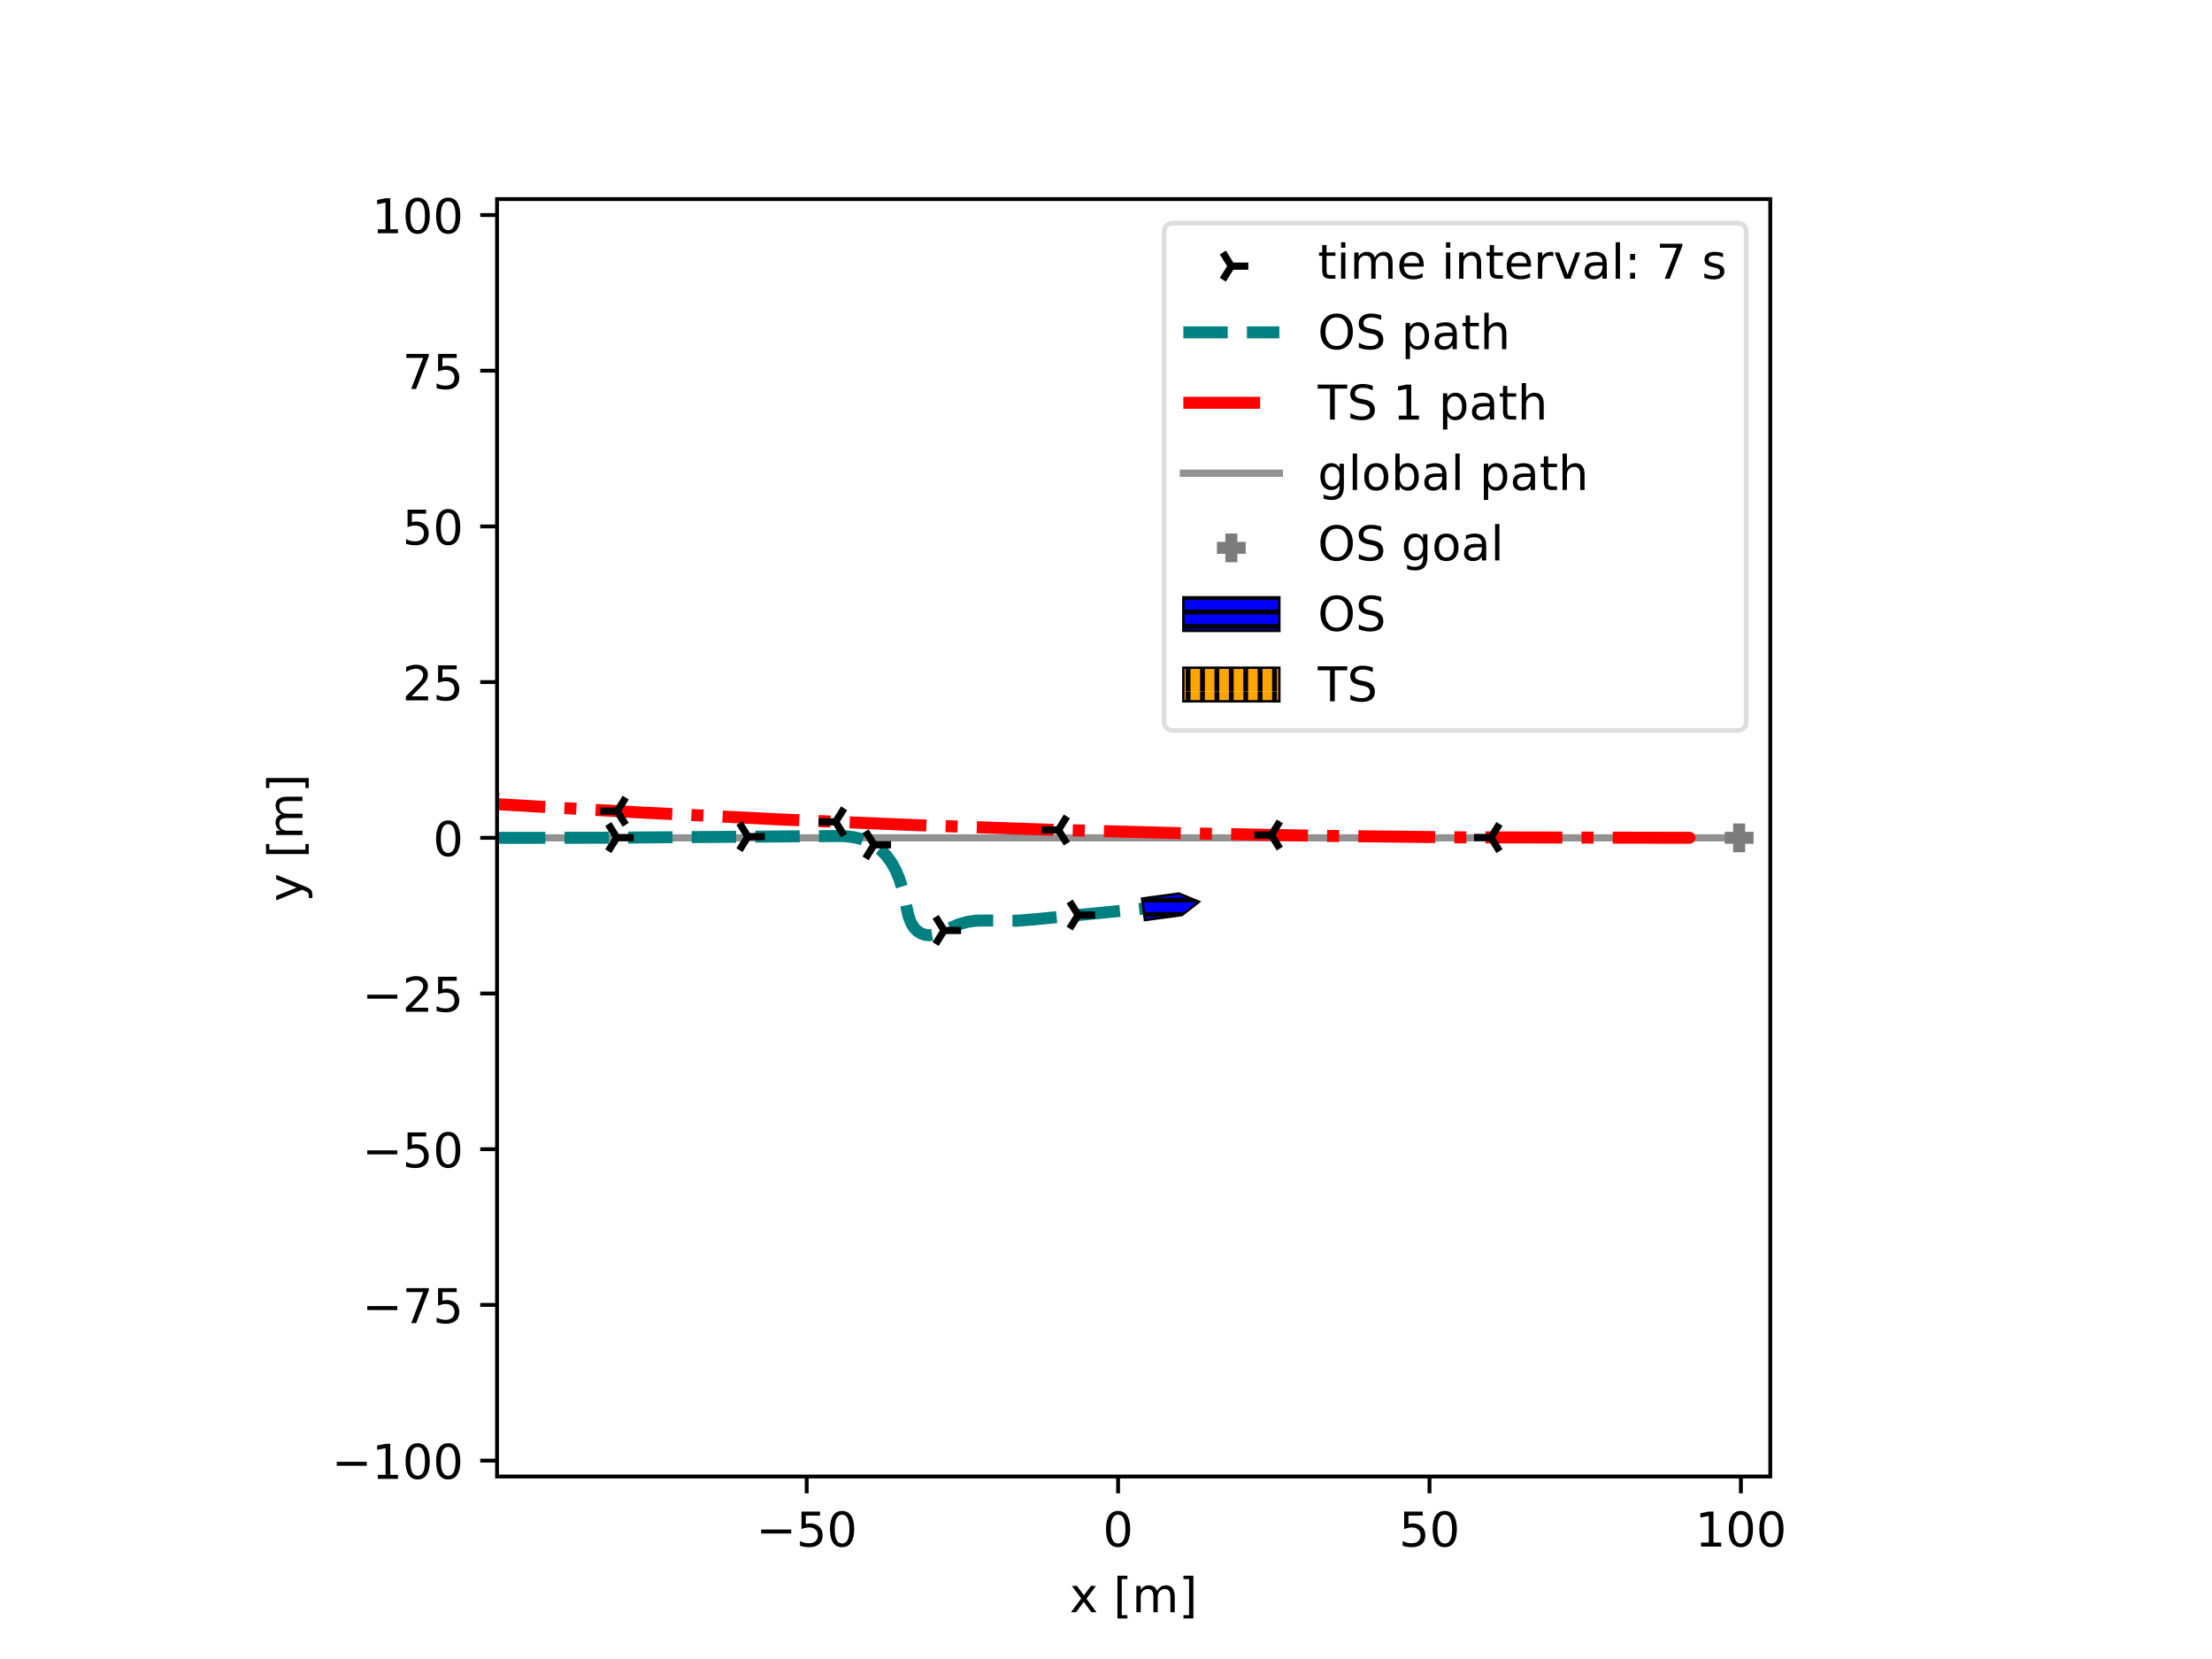 <svg xmlns="http://www.w3.org/2000/svg" xmlns:xlink="http://www.w3.org/1999/xlink" width="614.4" height="460.8" viewBox="0 0 460.8 345.6"><path d="M0 345.6h460.8V0H0z" fill="#fff"/><path d="M103.542 307.584h265.236V41.472H103.542z" fill="#fff"/><clipPath id="a"><path transform="matrix(1 0 0 -1 0 345.6)" d="M103.542 38.016h265.236v266.112H103.542z"/></clipPath><g clip-path="url(#a)"><path stroke-width="1.5" stroke-linecap="square" stroke-linejoin="round" fill="none" stroke="#929292" d="m104.366 174.534 257.931.002"/></g><clipPath id="b"><path transform="matrix(1 0 0 -1 0 345.6)" d="M103.542 38.016h265.236v266.112H103.542z"/></clipPath><g clip-path="url(#b)"><path stroke-width="2.5" stroke-dasharray="16,4,2.5,4" stroke-linejoin="round" fill="none" stroke="red" d="M351.953 174.524h.002-2.681l-45.588-.094-28.588-.31-28.805-.543-28.4-.758-27.62-.95-28.389-1.195-29.034-1.45-29.403-1.704-3.75-.234"/></g><clipPath id="c"><path transform="matrix(1 0 0 -1 0 345.6)" d="M103.542 38.016h265.236v266.112H103.542z"/></clipPath><g clip-path="url(#c)"><path stroke-width="2.5" stroke-dasharray="9.25,4" stroke-linejoin="round" fill="none" stroke="teal" d="M104.366 174.534h-.007l2.802.006 17.58-.018 50.944-.368 2.226.26 1.702.416 1.446.583 1.326.77 1.201.955 1.117 1.177 1.013 1.395.888 1.6.772 1.85.662 2.163.69 3.079.503 2.34.533 1.44.615 1.04.698.728.774.493.867.301.92.085.93-.137 1.128-.413 4.21-1.78 1.721-.476 1.653-.23 1.984-.034 6.545.046 3.818-.303 26.434-2.6"/></g><clipPath id="d"><path transform="matrix(1 0 0 -1 0 345.6)" d="M103.542 38.016h265.236v266.112H103.542z"/></clipPath><g clip-path="url(#d)"><clipPath id="e"><path transform="matrix(1 0 0 -1 128.483 174.489)" d="M-9.268-10.328h20.304v20.656H-9.268z"/></clipPath><g clip-path="url(#e)"><path d="M128.483 174.489h3.536m-3.536 0-1.767-2.829m1.767 2.829-1.767 2.828"/><path stroke-width="1.5" stroke-linejoin="round" fill="none" stroke="#000" d="M128.483 174.489h3.536m-3.536 0-1.767-2.829m1.767 2.829-1.767 2.828"/></g><clipPath id="f"><path transform="matrix(1 0 0 -1 155.806 174.278)" d="M-9.268-10.328h20.304v20.656H-9.268z"/></clipPath><g clip-path="url(#f)"><path d="M155.806 174.278h3.535m-3.535 0-1.768-2.828m1.768 2.828-1.768 2.828"/><path stroke-width="1.5" stroke-linejoin="round" fill="none" stroke="#000" d="M155.806 174.278h3.535m-3.535 0-1.768-2.828m1.768 2.828-1.768 2.828"/></g><clipPath id="g"><path transform="matrix(1 0 0 -1 182.08 175.983)" d="M-9.268-10.328h20.304v20.656H-9.268z"/></clipPath><g clip-path="url(#g)"><path d="M182.08 175.983h3.536m-3.536 0-1.768-2.828m1.768 2.828-1.768 2.828"/><path stroke-width="1.5" stroke-linejoin="round" fill="none" stroke="#000" d="M182.08 175.983h3.536m-3.536 0-1.768-2.828m1.768 2.828-1.768 2.828"/></g><clipPath id="h"><path transform="matrix(1 0 0 -1 196.667 193.826)" d="M-9.268-10.328h20.304v20.656H-9.268z"/></clipPath><g clip-path="url(#h)"><path d="M196.667 193.826h3.536m-3.536 0-1.767-2.828m1.767 2.828-1.767 2.829"/><path stroke-width="1.5" stroke-linejoin="round" fill="none" stroke="#000" d="M196.667 193.826h3.536m-3.536 0-1.767-2.828m1.767 2.828-1.767 2.829"/></g><clipPath id="i"><path transform="matrix(1 0 0 -1 224.6 190.619)" d="M-9.268-10.328h20.304v20.656H-9.268z"/></clipPath><g clip-path="url(#i)"><path d="M224.6 190.619h3.536m-3.535 0-1.768-2.829m1.768 2.829-1.768 2.828"/><path stroke-width="1.5" stroke-linejoin="round" fill="none" stroke="#000" d="M224.6 190.619h3.536m-3.535 0-1.768-2.829m1.768 2.829-1.768 2.828"/></g></g><clipPath id="j"><path transform="matrix(1 0 0 -1 0 345.6)" d="M103.542 38.016h265.236v266.112H103.542z"/></clipPath><g clip-path="url(#j)"><clipPath id="k"><path transform="matrix(1 0 0 -1 310.604 174.471)" d="M-11.036-10.328H9.268v20.656h-20.304z"/></clipPath><g clip-path="url(#k)"><path d="M310.604 174.471h-3.535m3.535 0 1.768 2.829m-1.768-2.829 1.768-2.828"/><path stroke-width="1.5" stroke-linejoin="round" fill="none" stroke="#000" d="M310.604 174.471h-3.535m3.535 0 1.768 2.829m-1.768-2.829 1.768-2.828"/></g><clipPath id="l"><path transform="matrix(1 0 0 -1 264.849 173.953)" d="M-11.036-10.328H9.268v20.656h-20.304z"/></clipPath><g clip-path="url(#l)"><path d="M264.849 173.953h-3.536m3.536 0 1.768 2.829m-1.768-2.829 1.768-2.828"/><path stroke-width="1.5" stroke-linejoin="round" fill="none" stroke="#000" d="M264.849 173.953h-3.536m3.536 0 1.768 2.829m-1.768-2.829 1.768-2.828"/></g><clipPath id="m"><path transform="matrix(1 0 0 -1 220.486 172.897)" d="M-11.036-10.328H9.268v20.656h-20.304z"/></clipPath><g clip-path="url(#m)"><path d="M220.486 172.897h-3.536m3.536 0 1.767 2.829m-1.767-2.829 1.767-2.828"/><path stroke-width="1.5" stroke-linejoin="round" fill="none" stroke="#000" d="M220.486 172.897h-3.536m3.536 0 1.767 2.829m-1.767-2.829 1.767-2.828"/></g><clipPath id="n"><path transform="matrix(1 0 0 -1 174.072 171.213)" d="M-11.036-10.328H9.268v20.656h-20.304z"/></clipPath><g clip-path="url(#n)"><path d="M174.072 171.213h-3.536m3.536 0 1.768 2.829m-1.768-2.829 1.768-2.828"/><path stroke-width="1.5" stroke-linejoin="round" fill="none" stroke="#000" d="M174.072 171.213h-3.536m3.536 0 1.768 2.829m-1.768-2.829 1.768-2.828"/></g><clipPath id="o"><path transform="matrix(1 0 0 -1 128.575 168.99)" d="M-11.036-10.328H9.268v20.656h-20.304z"/></clipPath><g clip-path="url(#o)"><path d="M128.575 168.99h-3.536m3.536 0 1.768 2.829m-1.768-2.829 1.768-2.828"/><path stroke-width="1.5" stroke-linejoin="round" fill="none" stroke="#000" d="M128.575 168.99h-3.536m3.536 0 1.768 2.829m-1.768-2.829 1.768-2.828"/></g></g><clipPath id="p"><path transform="matrix(1 0 0 -1 0 345.6)" d="M103.542 38.016h265.236v266.112H103.542z"/></clipPath><g clip-path="url(#p)"><path d="M359.297 174.536h6m-3 3v-6" fill="#7c7c7c"/><path stroke-width="2.5" stroke-linejoin="round" fill="none" stroke="#7c7c7c" d="M359.297 174.536h6m-3 3v-6"/></g><clipPath id="q"><path transform="matrix(1 0 0 -1 0 345.6)" d="M103.542 38.016h265.236v266.112H103.542z"/></clipPath><g clip-path="url(#q)"><clipPath id="r"><path transform="matrix(1 0 0 -1 0 345.6)" d="m237.9 158.426.608-4.5 7.714 1.042 3.554 2.77-4.161 1.73z"/></clipPath><g clip-path="url(#r)"><path d="M216 216h72v-72h-72zM216 214.5h72m-72-3h72m-72-3h72m-72-3h72m-72-3h72m-72-3h72m-72-3h72m-72-3h72m-72-3h72m-72-3h72m-72-3h72m-72-3h72m-72-3h72m-72-3h72m-72-3h72m-72-3h72m-72-3h72m-72-3h72m-72-3h72m-72-3h72m-72-3h72m-72-3h72m-72-3h72m-72-3h72" fill="#00f"/><path stroke-miterlimit="10" fill="none" stroke="#000" d="M216 214.5h72m-72-3h72m-72-3h72m-72-3h72m-72-3h72m-72-3h72m-72-3h72m-72-3h72m-72-3h72m-72-3h72m-72-3h72m-72-3h72m-72-3h72m-72-3h72m-72-3h72m-72-3h72m-72-3h72m-72-3h72m-72-3h72m-72-3h72m-72-3h72m-72-3h72m-72-3h72m-72-3h72"/></g><path stroke-width=".5" stroke-miterlimit="10" fill="none" stroke="#000" d="m237.9 187.174.608 4.5 7.714-1.042 3.554-2.77-4.161-1.73z"/></g><clipPath id="s"><path transform="matrix(1 0 0 -1 0 345.6)" d="M103.542 38.016h265.236v266.112H103.542z"/></clipPath><g clip-path="url(#s)"><clipPath id="t"><path transform="matrix(1 0 0 -1 0 345.6)" d="m103.383 175.721.385 4.525-7.756.66-4.071-1.931 3.685-2.593z"/></clipPath><g clip-path="url(#t)"><path d="M72 216h72v-72H72zM73.5 216v-72m3 72v-72m3 72v-72m3 72v-72m3 72v-72m3 72v-72m3 72v-72m3 72v-72m3 72v-72m3 72v-72m3 72v-72m3 72v-72m3 72v-72m3 72v-72m3 72v-72m3 72v-72m3 72v-72m3 72v-72m3 72v-72m3 72v-72m3 72v-72m3 72v-72m3 72v-72m3 72v-72" fill="orange"/><path stroke-miterlimit="10" fill="none" stroke="#000" d="M73.5 216v-72m3 72v-72m3 72v-72m3 72v-72m3 72v-72m3 72v-72m3 72v-72m3 72v-72m3 72v-72m3 72v-72m3 72v-72m3 72v-72m3 72v-72m3 72v-72m3 72v-72m3 72v-72m3 72v-72m3 72v-72m3 72v-72m3 72v-72m3 72v-72m3 72v-72m3 72v-72m3 72v-72"/></g><path stroke-width=".5" stroke-miterlimit="10" fill="none" stroke="#000" d="m103.383 169.879.385-4.525-7.756-.66-4.071 1.931 3.685 2.593z"/></g><path stroke-width=".8" stroke-linejoin="round" fill="none" stroke="#000" d="M168.051 307.584v3.5"/><symbol id="u"><path transform="matrix(.001 0 0 .001 -.077 .013)" d="M108 729h387v-83H198V467c14 5 29 9 43 11s29 4 43 4c81 0 145-23 193-67 48-45 72-105 72-181 0-79-25-140-74-183S357-13 269-13c-31 0-62 3-94 7-32 5-64 12-98 23v99c29-16 59-28 91-36 31-8 64-11 99-11 56 0 101 14 134 44 32 30 49 70 49 121 0 50-17 90-49 120-33 30-78 45-134 45-26 0-53-3-79-9s-53-15-80-27v366z"/></symbol><symbol id="v"><path transform="matrix(.001 0 0 .001 -.066 .013)" d="M318 664c-51 0-89-25-115-75s-38-125-38-225 12-175 38-225 64-75 115-75 89 25 115 75c25 50 38 125 38 225s-13 175-38 225c-26 50-64 75-115 75zm0 78c81 0 143-33 187-97 43-65 65-159 65-281 0-123-22-217-65-281-44-64-106-96-188-96S173 19 130 83 66 241 66 364c0 122 21 216 64 281 43 64 106 97 188 97z"/></symbol><use xlink:href="#u" transform="matrix(10 0 0 -10 166.653 322.308)"/><use xlink:href="#v" transform="matrix(10 0 0 -10 172.903 322.308)"/><clipPath id="w"><path transform="matrix(.01 0 0 -.01 157.504 322.178)" d="M-1021-463h2815v1696h-2815z"/></clipPath><g clip-path="url(#w)"><path d="M158.564 318.628h6.26v.83h-6.26v-.83z"/></g><path stroke-width=".8" stroke-linejoin="round" fill="none" stroke="#000" d="M232.92 307.584v3.5"/><use xlink:href="#v" transform="matrix(10 0 0 -10 230.4 322.308)"/><path stroke-width=".8" stroke-linejoin="round" fill="none" stroke="#000" d="M297.79 307.584v3.5"/><use xlink:href="#u" transform="matrix(10 0 0 -10 292.2 322.308)"/><use xlink:href="#v" transform="matrix(10 0 0 -10 298.45 322.308)"/><path stroke-width=".8" stroke-linejoin="round" fill="none" stroke="#000" d="M362.66 307.584v3.5"/><symbol id="x"><path transform="translate(-.11) scale(.001)" d="M124 83h161v556l-175-35v90l174 35h99V83h161V0H124v83z"/></symbol><use xlink:href="#x" transform="matrix(10 0 0 -10 354.22 322.178)"/><use xlink:href="#v" transform="matrix(10 0 0 -10 360.14 322.308)"/><use xlink:href="#v" transform="matrix(10 0 0 -10 366.5 322.308)"/><symbol id="y"><path transform="translate(-.029) scale(.001)" d="M549 547 351 281 559 0H453L294 215 135 0H29l212 286L47 547h106l145-195 145 195h106z"/></symbol><symbol id="A"><path transform="matrix(.001 0 0 .001 -.086 .131)" d="M86 760h207v-70H176V-61h117v-70H86v891z"/></symbol><symbol id="B"><path transform="translate(-.091) scale(.001)" d="M520 442c22 40 49 69 80 89 31 19 68 29 111 29 56 0 100-20 131-60s47-97 47-170V0h-90v327c0 52-10 91-28 117-19 25-47 38-85 38-47 0-84-16-111-47s-40-73-40-126V0h-90v327c0 52-10 91-28 117-19 25-48 38-86 38-46 0-83-16-110-47s-40-73-40-126V0H91v547h90v-85c20 33 45 58 74 74 28 16 62 24 102 24s73-10 101-30 48-50 62-88z"/></symbol><symbol id="C"><path transform="matrix(.001 0 0 .001 -.097 .131)" d="M304 760v-891H97v70h117v751H97v70h207z"/></symbol><use xlink:href="#y" transform="matrix(10 0 0 -10 223.114 335.85)"/><use xlink:href="#z" transform="matrix(10 0 0 -10 228.744 335.85)"/><use xlink:href="#A" transform="matrix(10 0 0 -10 232.784 337.16)"/><use xlink:href="#B" transform="matrix(10 0 0 -10 236.734 335.85)"/><use xlink:href="#C" transform="matrix(10 0 0 -10 246.534 337.16)"/><path stroke-width=".8" stroke-linejoin="round" fill="none" stroke="#000" d="M103.542 304.27h-3.5"/><use xlink:href="#x" transform="matrix(10 0 0 -10 78.568 308.067)"/><use xlink:href="#v" transform="matrix(10 0 0 -10 84.488 308.197)"/><use xlink:href="#v" transform="matrix(10 0 0 -10 90.848 308.197)"/><clipPath id="D"><path transform="matrix(.01 0 0 -.01 69.089 308.067)" d="M-1021-463h2815v1696h-2815z"/></clipPath><g clip-path="url(#D)"><path d="M70.149 304.517h6.26v.83h-6.26v-.83z"/></g><path stroke-width=".8" stroke-linejoin="round" fill="none" stroke="#000" d="M103.542 271.835h-3.5"/><symbol id="E"><path transform="translate(-.082) scale(.001)" d="M82 729h469v-42L286 0H183l249 646H82v83z"/></symbol><use xlink:href="#E" transform="matrix(10 0 0 -10 84.647 275.632)"/><use xlink:href="#u" transform="matrix(10 0 0 -10 90.957 275.762)"/><clipPath id="F"><path transform="matrix(.01 0 0 -.01 75.448 275.632)" d="M-1021-463h2815v1696h-2815z"/></clipPath><g clip-path="url(#F)"><path d="M76.508 272.082h6.26v.83h-6.26v-.83z"/></g><path stroke-width=".8" stroke-linejoin="round" fill="none" stroke="#000" d="M103.542 239.4h-3.5"/><use xlink:href="#u" transform="matrix(10 0 0 -10 84.597 243.327)"/><use xlink:href="#v" transform="matrix(10 0 0 -10 90.847 243.327)"/><clipPath id="G"><path transform="matrix(.01 0 0 -.01 75.448 243.197)" d="M-1021-463h2815v1696h-2815z"/></clipPath><g clip-path="url(#G)"><path d="M76.508 239.647h6.26v.83h-6.26v-.83z"/></g><path stroke-width=".8" stroke-linejoin="round" fill="none" stroke="#000" d="M103.542 206.966h-3.5"/><symbol id="H"><path transform="translate(-.073) scale(.001)" d="M192 83h344V0H73v83c37 38 88 90 153 156 64 65 105 107 122 126 32 35 54 65 66 90 12 24 19 49 19 73 0 38-14 70-41 94s-62 37-106 37c-31 0-64-6-98-16-34-11-71-27-110-49v100c40 16 77 28 111 36s66 12 95 12c75 0 135-19 180-57s68-88 68-151c0-30-6-59-17-85-11-27-31-59-61-95-8-10-34-37-78-82S271 164 192 83z"/></symbol><use xlink:href="#H" transform="matrix(10 0 0 -10 84.557 210.763)"/><use xlink:href="#u" transform="matrix(10 0 0 -10 90.957 210.893)"/><clipPath id="I"><path transform="matrix(.01 0 0 -.01 75.448 210.763)" d="M-1021-463h2815v1696h-2815z"/></clipPath><g clip-path="url(#I)"><path d="M76.508 207.213h6.26v.83h-6.26v-.83z"/></g><path stroke-width=".8" stroke-linejoin="round" fill="none" stroke="#000" d="M103.542 174.531h-3.5"/><use xlink:href="#v" transform="matrix(10 0 0 -10 90.843 178.458)"/><path stroke-width=".8" stroke-linejoin="round" fill="none" stroke="#000" d="M103.542 142.096h-3.5"/><use xlink:href="#H" transform="matrix(10 0 0 -10 84.553 145.893)"/><use xlink:href="#u" transform="matrix(10 0 0 -10 90.953 146.023)"/><path stroke-width=".8" stroke-linejoin="round" fill="none" stroke="#000" d="M103.542 109.662h-3.5"/><use xlink:href="#u" transform="matrix(10 0 0 -10 84.593 113.589)"/><use xlink:href="#v" transform="matrix(10 0 0 -10 90.843 113.589)"/><path stroke-width=".8" stroke-linejoin="round" fill="none" stroke="#000" d="M103.542 77.227h-3.5"/><use xlink:href="#E" transform="matrix(10 0 0 -10 84.643 81.024)"/><use xlink:href="#u" transform="matrix(10 0 0 -10 90.953 81.154)"/><path stroke-width=".8" stroke-linejoin="round" fill="none" stroke="#000" d="M103.542 44.792h-3.5"/><use xlink:href="#x" transform="matrix(10 0 0 -10 78.564 48.59)"/><use xlink:href="#v" transform="matrix(10 0 0 -10 84.484 48.72)"/><use xlink:href="#v" transform="matrix(10 0 0 -10 90.844 48.72)"/><symbol id="J"><path transform="matrix(.001 0 0 .001 -.03 .207)" d="M322-50c-26-64-51-107-75-127s-56-30-96-30H79v75h53c24 0 43 6 57 18s29 39 46 83l16 40L30 547h95l171-428 171 428h95L322-50z"/></symbol><use xlink:href="#J" transform="matrix(0 -10 -10 0 65.08 187.564)"/><use xlink:href="#z" transform="matrix(0 -10 -10 0 63.01 181.944)"/><use xlink:href="#A" transform="matrix(0 -10 -10 0 64.32 177.904)"/><use xlink:href="#B" transform="matrix(0 -10 -10 0 63.01 173.954)"/><use xlink:href="#C" transform="matrix(0 -10 -10 0 64.32 164.154)"/><path stroke-width=".8" stroke-linecap="square" stroke-miterlimit="10" fill="none" stroke="#000" d="M103.542 307.584V41.472M368.778 307.584V41.472M103.542 307.584h265.236M103.542 41.472h265.236"/><path d="M244.512 152.175h117.266c1.333 0 2-.667 2-2V48.472c0-1.333-.667-2-2-2H244.512c-1.333 0-2 .667-2 2v101.703c0 1.333.667 2 2 2z" fill="#fff" fill-opacity=".8"/><path stroke-miterlimit="10" fill="none" stroke="#d5d6d5" stroke-opacity=".8" d="M244.512 152.175h117.266c1.333 0 2-.667 2-2V48.472c0-1.333-.667-2-2-2H244.512c-1.333 0-2 .667-2 2v101.703c0 1.333.667 2 2 2z"/><path d="M256.512 55.44h3.536m-3.536 0-1.767-2.828m1.767 2.829-1.767 2.828"/><path stroke-width="1.5" stroke-linejoin="round" fill="none" stroke="#000" d="M256.512 55.44h3.536m-3.536 0-1.767-2.828m1.767 2.829-1.767 2.828"/><symbol id="K"><path transform="translate(-.027) scale(.001)" d="M183 702V547h185v-70H183V180c0-45 6-74 18-86 12-13 37-19 75-19h92V0h-92c-70 0-118 13-144 39s-39 73-39 141v297H27v70h66v155h90z"/></symbol><symbol id="L"><path transform="translate(-.094) scale(.001)" d="M94 547h90V0H94v547zm0 213h90V646H94v114z"/></symbol><symbol id="M"><path transform="matrix(.001 0 0 .001 -.055 .013)" d="M562 296v-44H149c4-62 22-110 56-142 33-32 79-48 139-48 34 0 68 4 100 12s65 21 97 39V28c-32-14-65-25-99-31s-69-10-103-10c-88 0-157 25-208 75S55 181 55 268c0 89 24 160 72 213 48 52 114 79 196 79 74 0 132-24 175-71 42-48 64-112 64-193zm-90 26c-1 49-15 88-41 118-27 29-63 44-107 44-50 0-90-15-120-43s-48-68-52-119h320z"/></symbol><symbol id="N"><path transform="translate(-.091) scale(.001)" d="M549 330V0h-90v327c0 52-11 90-31 116s-50 39-90 39c-49 0-87-16-115-47s-42-73-42-126V0H91v547h90v-85c21 32 46 57 76 73 29 16 63 25 101 25 62 0 110-20 142-59s49-96 49-171z"/></symbol><symbol id="O"><path transform="translate(-.091) scale(.001)" d="M411 463c-10 6-21 10-33 13-12 2-25 4-39 4-51 0-90-17-117-50-28-33-41-80-41-142V0H91v547h90v-85c18 33 43 58 73 74s67 24 111 24c6 0 13-1 21-1 7-1 15-2 25-4v-92z"/></symbol><symbol id="P"><path transform="translate(-.03) scale(.001)" d="M30 547h95L296 88l171 459h95L357 0H235L30 547z"/></symbol><symbol id="Q"><path transform="matrix(.001 0 0 .001 -.06 .013)" d="M343 275c-73 0-123-9-151-25-28-17-42-45-42-85 0-32 10-58 31-76 21-19 50-28 86-28 50 0 90 17 120 53 30 35 45 82 45 141v20h-89zm179 37V0h-90v83c-21-34-47-58-77-73s-68-23-112-23c-56 0-101 15-134 46s-49 73-49 126c0 61 20 107 62 139 41 31 102 47 184 47h126v9c0 41-14 73-41 96-27 22-65 34-114 34-32 0-62-4-92-12s-58-19-85-33v83c32 12 64 22 95 28s61 10 91 10c79 0 138-21 177-62s59-103 59-186z"/></symbol><symbol id="R"><path transform="translate(-.094) scale(.001)" d="M94 760h90V0H94v760z"/></symbol><symbol id="S"><path transform="translate(-.117) scale(.001)" d="M117 124h103V0H117v124zm0 393h103V393H117v124z"/></symbol><symbol id="T"><path transform="matrix(.001 0 0 .001 -.054 .013)" d="M443 531v-85c-26 12-52 22-79 29-28 6-56 10-85 10-45 0-79-7-101-21s-33-34-33-61c0-21 8-37 24-49s48-24 96-34l31-7c64-14 109-34 136-58 26-25 40-60 40-104 0-51-20-91-60-120-40-30-96-44-166-44-30 0-60 3-92 8S89 8 54 20v93c33-18 66-31 98-39 32-9 64-13 96-13 42 0 75 7 98 21 22 14 34 35 34 62 0 24-9 43-25 56s-52 26-108 38l-31 7c-56 12-97 30-121 54-25 24-37 57-37 100 0 51 18 91 54 119s88 42 156 42c33 0 64-3 94-8 29-5 56-12 81-21z"/></symbol><use xlink:href="#K" transform="matrix(10 0 0 -10 274.782 58.066)"/><use xlink:href="#L" transform="matrix(10 0 0 -10 279.372 58.066)"/><use xlink:href="#B" transform="matrix(10 0 0 -10 282.122 58.066)"/><use xlink:href="#M" transform="matrix(10 0 0 -10 291.502 58.196)"/><use xlink:href="#z" transform="matrix(10 0 0 -10 297.102 58.066)"/><use xlink:href="#L" transform="matrix(10 0 0 -10 301.222 58.066)"/><use xlink:href="#N" transform="matrix(10 0 0 -10 303.972 58.066)"/><use xlink:href="#K" transform="matrix(10 0 0 -10 309.672 58.066)"/><use xlink:href="#M" transform="matrix(10 0 0 -10 313.872 58.196)"/><use xlink:href="#O" transform="matrix(10 0 0 -10 320.382 58.066)"/><use xlink:href="#P" transform="matrix(10 0 0 -10 323.882 58.066)"/><use xlink:href="#Q" transform="matrix(10 0 0 -10 330.102 58.196)"/><use xlink:href="#R" transform="matrix(10 0 0 -10 336.572 58.066)"/><use xlink:href="#S" transform="matrix(10 0 0 -10 339.582 58.066)"/><use xlink:href="#z" transform="matrix(10 0 0 -10 341.782 58.066)"/><use xlink:href="#E" transform="matrix(10 0 0 -10 345.782 58.066)"/><use xlink:href="#z" transform="matrix(10 0 0 -10 351.322 58.066)"/><use xlink:href="#T" transform="matrix(10 0 0 -10 355.042 58.196)"/><path stroke-width="2.5" stroke-dasharray="9.25,4" stroke-linejoin="round" fill="none" stroke="teal" d="M246.512 69.238h20"/><symbol id="U"><path transform="matrix(.001 0 0 .001 -.056 .013)" d="M394 662c-72 0-129-27-171-80-42-54-63-126-63-218s21-165 63-218c42-54 99-80 171-80 71 0 128 26 170 80 42 53 63 126 63 218s-21 164-63 218c-42 53-99 80-170 80zm0 80c102 0 183-35 245-103 61-68 92-160 92-275 0-116-31-207-92-275C577 21 496-13 394-13 291-13 209 21 148 89c-62 68-92 159-92 275 0 115 30 207 92 275 61 68 143 103 246 103z"/></symbol><symbol id="V"><path transform="matrix(.001 0 0 .001 -.066 .013)" d="M535 705v-96c-38 18-73 31-106 40-34 8-66 13-96 13-54 0-96-11-125-31-29-21-43-51-43-89 0-32 9-57 29-73 19-17 56-30 110-40l60-12c73-14 127-39 162-74 35-36 53-83 53-142 0-71-24-124-71-160-48-36-117-54-208-54-35 0-72 4-111 11S110 16 69 32v102c40-23 79-40 117-51 38-12 76-17 114-17 56 0 99 11 130 33 30 22 46 53 46 95 0 36-11 64-33 84s-58 35-108 45l-60 12c-74 14-127 37-160 69-33 31-49 74-49 130 0 64 22 115 68 152 45 37 108 56 188 56 34 0 68-3 104-9 35-6 71-16 109-28z"/></symbol><symbol id="W"><path transform="matrix(.001 0 0 .001 -.091 .207)" d="M181 82v-289H91v754h90v-83c18 32 42 56 71 72s64 24 104 24c66 0 120-27 162-79 41-53 62-122 62-208s-21-156-62-208c-42-52-96-78-162-78-40 0-75 8-104 23s-53 39-71 72zm306 191c0 66-14 117-41 155-28 38-65 57-112 57-48 0-85-19-112-57-28-38-41-89-41-155s13-118 41-156c27-38 64-56 112-56 47 0 84 18 112 56 27 38 41 90 41 156z"/></symbol><symbol id="X"><path transform="translate(-.091) scale(.001)" d="M549 330V0h-90v327c0 52-11 90-31 116s-50 39-90 39c-49 0-87-16-115-47s-42-73-42-126V0H91v760h90V462c21 32 46 57 76 73 29 16 63 25 101 25 62 0 110-20 142-59s49-96 49-171z"/></symbol><use xlink:href="#U" transform="matrix(10 0 0 -10 275.072 72.868)"/><use xlink:href="#V" transform="matrix(10 0 0 -10 283.042 72.868)"/><use xlink:href="#z" transform="matrix(10 0 0 -10 288.732 72.738)"/><use xlink:href="#W" transform="matrix(10 0 0 -10 292.822 74.808)"/><use xlink:href="#Q" transform="matrix(10 0 0 -10 298.862 72.868)"/><use xlink:href="#K" transform="matrix(10 0 0 -10 304.662 72.738)"/><use xlink:href="#X" transform="matrix(10 0 0 -10 309.222 72.738)"/><path stroke-width="2.5" stroke-dasharray="16,4,2.5,4" stroke-linejoin="round" fill="none" stroke="red" d="M246.512 83.91h20"/><symbol id="Y"><path transform="translate(.002) scale(.001)" d="M-2 729h616v-83H355V0h-99v646H-2v83z"/></symbol><use xlink:href="#Y" transform="matrix(10 0 0 -10 274.492 87.41)"/><use xlink:href="#V" transform="matrix(10 0 0 -10 281.282 87.54)"/><use xlink:href="#z" transform="matrix(10 0 0 -10 286.972 87.41)"/><use xlink:href="#x" transform="matrix(10 0 0 -10 291.252 87.41)"/><use xlink:href="#z" transform="matrix(10 0 0 -10 296.512 87.41)"/><use xlink:href="#W" transform="matrix(10 0 0 -10 300.602 89.48)"/><use xlink:href="#Q" transform="matrix(10 0 0 -10 306.642 87.54)"/><use xlink:href="#K" transform="matrix(10 0 0 -10 312.442 87.41)"/><use xlink:href="#X" transform="matrix(10 0 0 -10 317.002 87.41)"/><path stroke-width="1.5" stroke-linecap="square" stroke-linejoin="round" fill="none" stroke="#929292" d="M246.512 98.581h20"/><symbol id="Z"><path transform="matrix(.001 0 0 .001 -.055 .207)" d="M454 280c0 64-14 115-40 151-27 36-65 54-113 54s-86-18-113-54-40-87-40-151c0-65 13-115 40-151s65-54 113-54 86 18 113 54c26 36 40 86 40 151zm90-212c0-92-21-161-62-207-42-45-105-68-190-68-32 0-61 3-89 7-28 5-56 12-82 22v87c26-14 52-24 78-31s52-11 79-11c58 0 102 16 132 46 29 31 44 77 44 139v44c-19-32-43-56-72-72S319 0 279 0c-68 0-122 25-163 76S55 195 55 280c0 84 20 152 61 203s95 77 163 77c40 0 74-8 103-24s53-40 72-72v83h90V68z"/></symbol><symbol id="aa"><path transform="matrix(.001 0 0 .001 -.055 .013)" d="M306 484c-48 0-86-19-114-57s-42-89-42-154c0-66 13-117 41-155s66-56 115-56c48 0 86 18 114 56s42 89 42 155c0 64-14 116-42 154s-66 57-114 57zm0 76c78 0 139-26 184-76 44-51 67-121 67-211s-23-160-67-210c-45-51-106-76-184-76-79 0-141 25-185 76-44 50-66 120-66 210s22 160 66 211c44 50 106 76 185 76z"/></symbol><symbol id="ab"><path transform="matrix(.001 0 0 .001 -.091 .013)" d="M487 273c0 66-14 117-41 155-28 38-65 57-112 57-48 0-85-19-112-57-28-38-41-89-41-155s13-118 41-156c27-38 64-56 112-56 47 0 84 18 112 56 27 38 41 90 41 156zM181 464c18 32 42 56 71 72s64 24 104 24c66 0 120-27 162-79 41-53 62-122 62-208s-21-156-62-208c-42-52-96-78-162-78-40 0-75 8-104 23s-53 39-71 72V0H91v760h90V464z"/></symbol><use xlink:href="#Z" transform="matrix(10 0 0 -10 275.062 104.151)"/><use xlink:href="#R" transform="matrix(10 0 0 -10 281.802 102.081)"/><use xlink:href="#aa" transform="matrix(10 0 0 -10 284.192 102.211)"/><use xlink:href="#ab" transform="matrix(10 0 0 -10 290.672 102.211)"/><use xlink:href="#Q" transform="matrix(10 0 0 -10 296.712 102.211)"/><use xlink:href="#R" transform="matrix(10 0 0 -10 303.182 102.081)"/><use xlink:href="#z" transform="matrix(10 0 0 -10 305.022 102.081)"/><use xlink:href="#W" transform="matrix(10 0 0 -10 309.112 104.151)"/><use xlink:href="#Q" transform="matrix(10 0 0 -10 315.152 102.211)"/><use xlink:href="#K" transform="matrix(10 0 0 -10 320.952 102.081)"/><use xlink:href="#X" transform="matrix(10 0 0 -10 325.512 102.081)"/><path d="M253.512 114.128h6m-3 3v-6" fill="#7c7c7c"/><path stroke-width="2.5" stroke-linejoin="round" fill="none" stroke="#7c7c7c" d="M253.512 114.128h6m-3 3v-6"/><use xlink:href="#U" transform="matrix(10 0 0 -10 275.072 116.883)"/><use xlink:href="#V" transform="matrix(10 0 0 -10 283.042 116.883)"/><use xlink:href="#z" transform="matrix(10 0 0 -10 288.732 116.753)"/><use xlink:href="#Z" transform="matrix(10 0 0 -10 292.462 118.823)"/><use xlink:href="#aa" transform="matrix(10 0 0 -10 298.812 116.883)"/><use xlink:href="#Q" transform="matrix(10 0 0 -10 304.982 116.883)"/><use xlink:href="#R" transform="matrix(10 0 0 -10 311.452 116.753)"/><clipPath id="ac"><path transform="matrix(1 0 0 -1 0 345.6)" d="M246.512 214.175h20v7h-20z"/></clipPath><g clip-path="url(#ac)"><path d="M216 144h72V72h-72zM216 142.5h72m-72-3h72m-72-3h72m-72-3h72m-72-3h72m-72-3h72m-72-3h72m-72-3h72m-72-3h72m-72-3h72m-72-3h72m-72-3h72m-72-3h72m-72-3h72m-72-3h72m-72-3h72m-72-3h72m-72-3h72m-72-3h72m-72-3h72m-72-3h72m-72-3h72m-72-3h72m-72-3h72" fill="#00f"/><path stroke-miterlimit="10" fill="none" stroke="#000" d="M216 142.5h72m-72-3h72m-72-3h72m-72-3h72m-72-3h72m-72-3h72m-72-3h72m-72-3h72m-72-3h72m-72-3h72m-72-3h72m-72-3h72m-72-3h72m-72-3h72m-72-3h72m-72-3h72m-72-3h72m-72-3h72m-72-3h72m-72-3h72m-72-3h72m-72-3h72m-72-3h72m-72-3h72"/></g><path stroke-width=".5" stroke-miterlimit="10" fill="none" stroke="#000" d="M246.512 131.425h20v-7h-20z"/><use xlink:href="#U" transform="matrix(10 0 0 -10 275.072 131.555)"/><use xlink:href="#V" transform="matrix(10 0 0 -10 283.042 131.555)"/><clipPath id="ad"><path transform="matrix(1 0 0 -1 0 345.6)" d="M246.512 199.503h20v7h-20z"/></clipPath><g clip-path="url(#ad)"><path d="M216 216h72v-72h-72zM217.5 216v-72m3 72v-72m3 72v-72m3 72v-72m3 72v-72m3 72v-72m3 72v-72m3 72v-72m3 72v-72m3 72v-72m3 72v-72m3 72v-72m3 72v-72m3 72v-72m3 72v-72m3 72v-72m3 72v-72m3 72v-72m3 72v-72m3 72v-72m3 72v-72m3 72v-72m3 72v-72m3 72v-72" fill="orange"/><path stroke-miterlimit="10" fill="none" stroke="#000" d="M217.5 216v-72m3 72v-72m3 72v-72m3 72v-72m3 72v-72m3 72v-72m3 72v-72m3 72v-72m3 72v-72m3 72v-72m3 72v-72m3 72v-72m3 72v-72m3 72v-72m3 72v-72m3 72v-72m3 72v-72m3 72v-72m3 72v-72m3 72v-72m3 72v-72m3 72v-72m3 72v-72m3 72v-72"/><path d="M216 144h72V72h-72zM217.5 144V72m3 72V72m3 72V72m3 72V72m3 72V72m3 72V72m3 72V72m3 72V72m3 72V72m3 72V72m3 72V72m3 72V72m3 72V72m3 72V72m3 72V72m3 72V72m3 72V72m3 72V72m3 72V72m3 72V72m3 72V72m3 72V72m3 72V72m3 72V72" fill="orange"/><path stroke-miterlimit="10" fill="none" stroke="#000" d="M217.5 144V72m3 72V72m3 72V72m3 72V72m3 72V72m3 72V72m3 72V72m3 72V72m3 72V72m3 72V72m3 72V72m3 72V72m3 72V72m3 72V72m3 72V72m3 72V72m3 72V72m3 72V72m3 72V72m3 72V72m3 72V72m3 72V72m3 72V72m3 72V72"/></g><path stroke-width=".5" stroke-miterlimit="10" fill="none" stroke="#000" d="M246.512 146.097h20v-7h-20z"/><use xlink:href="#Y" transform="matrix(10 0 0 -10 274.492 146.097)"/><use xlink:href="#V" transform="matrix(10 0 0 -10 281.282 146.227)"/></svg>